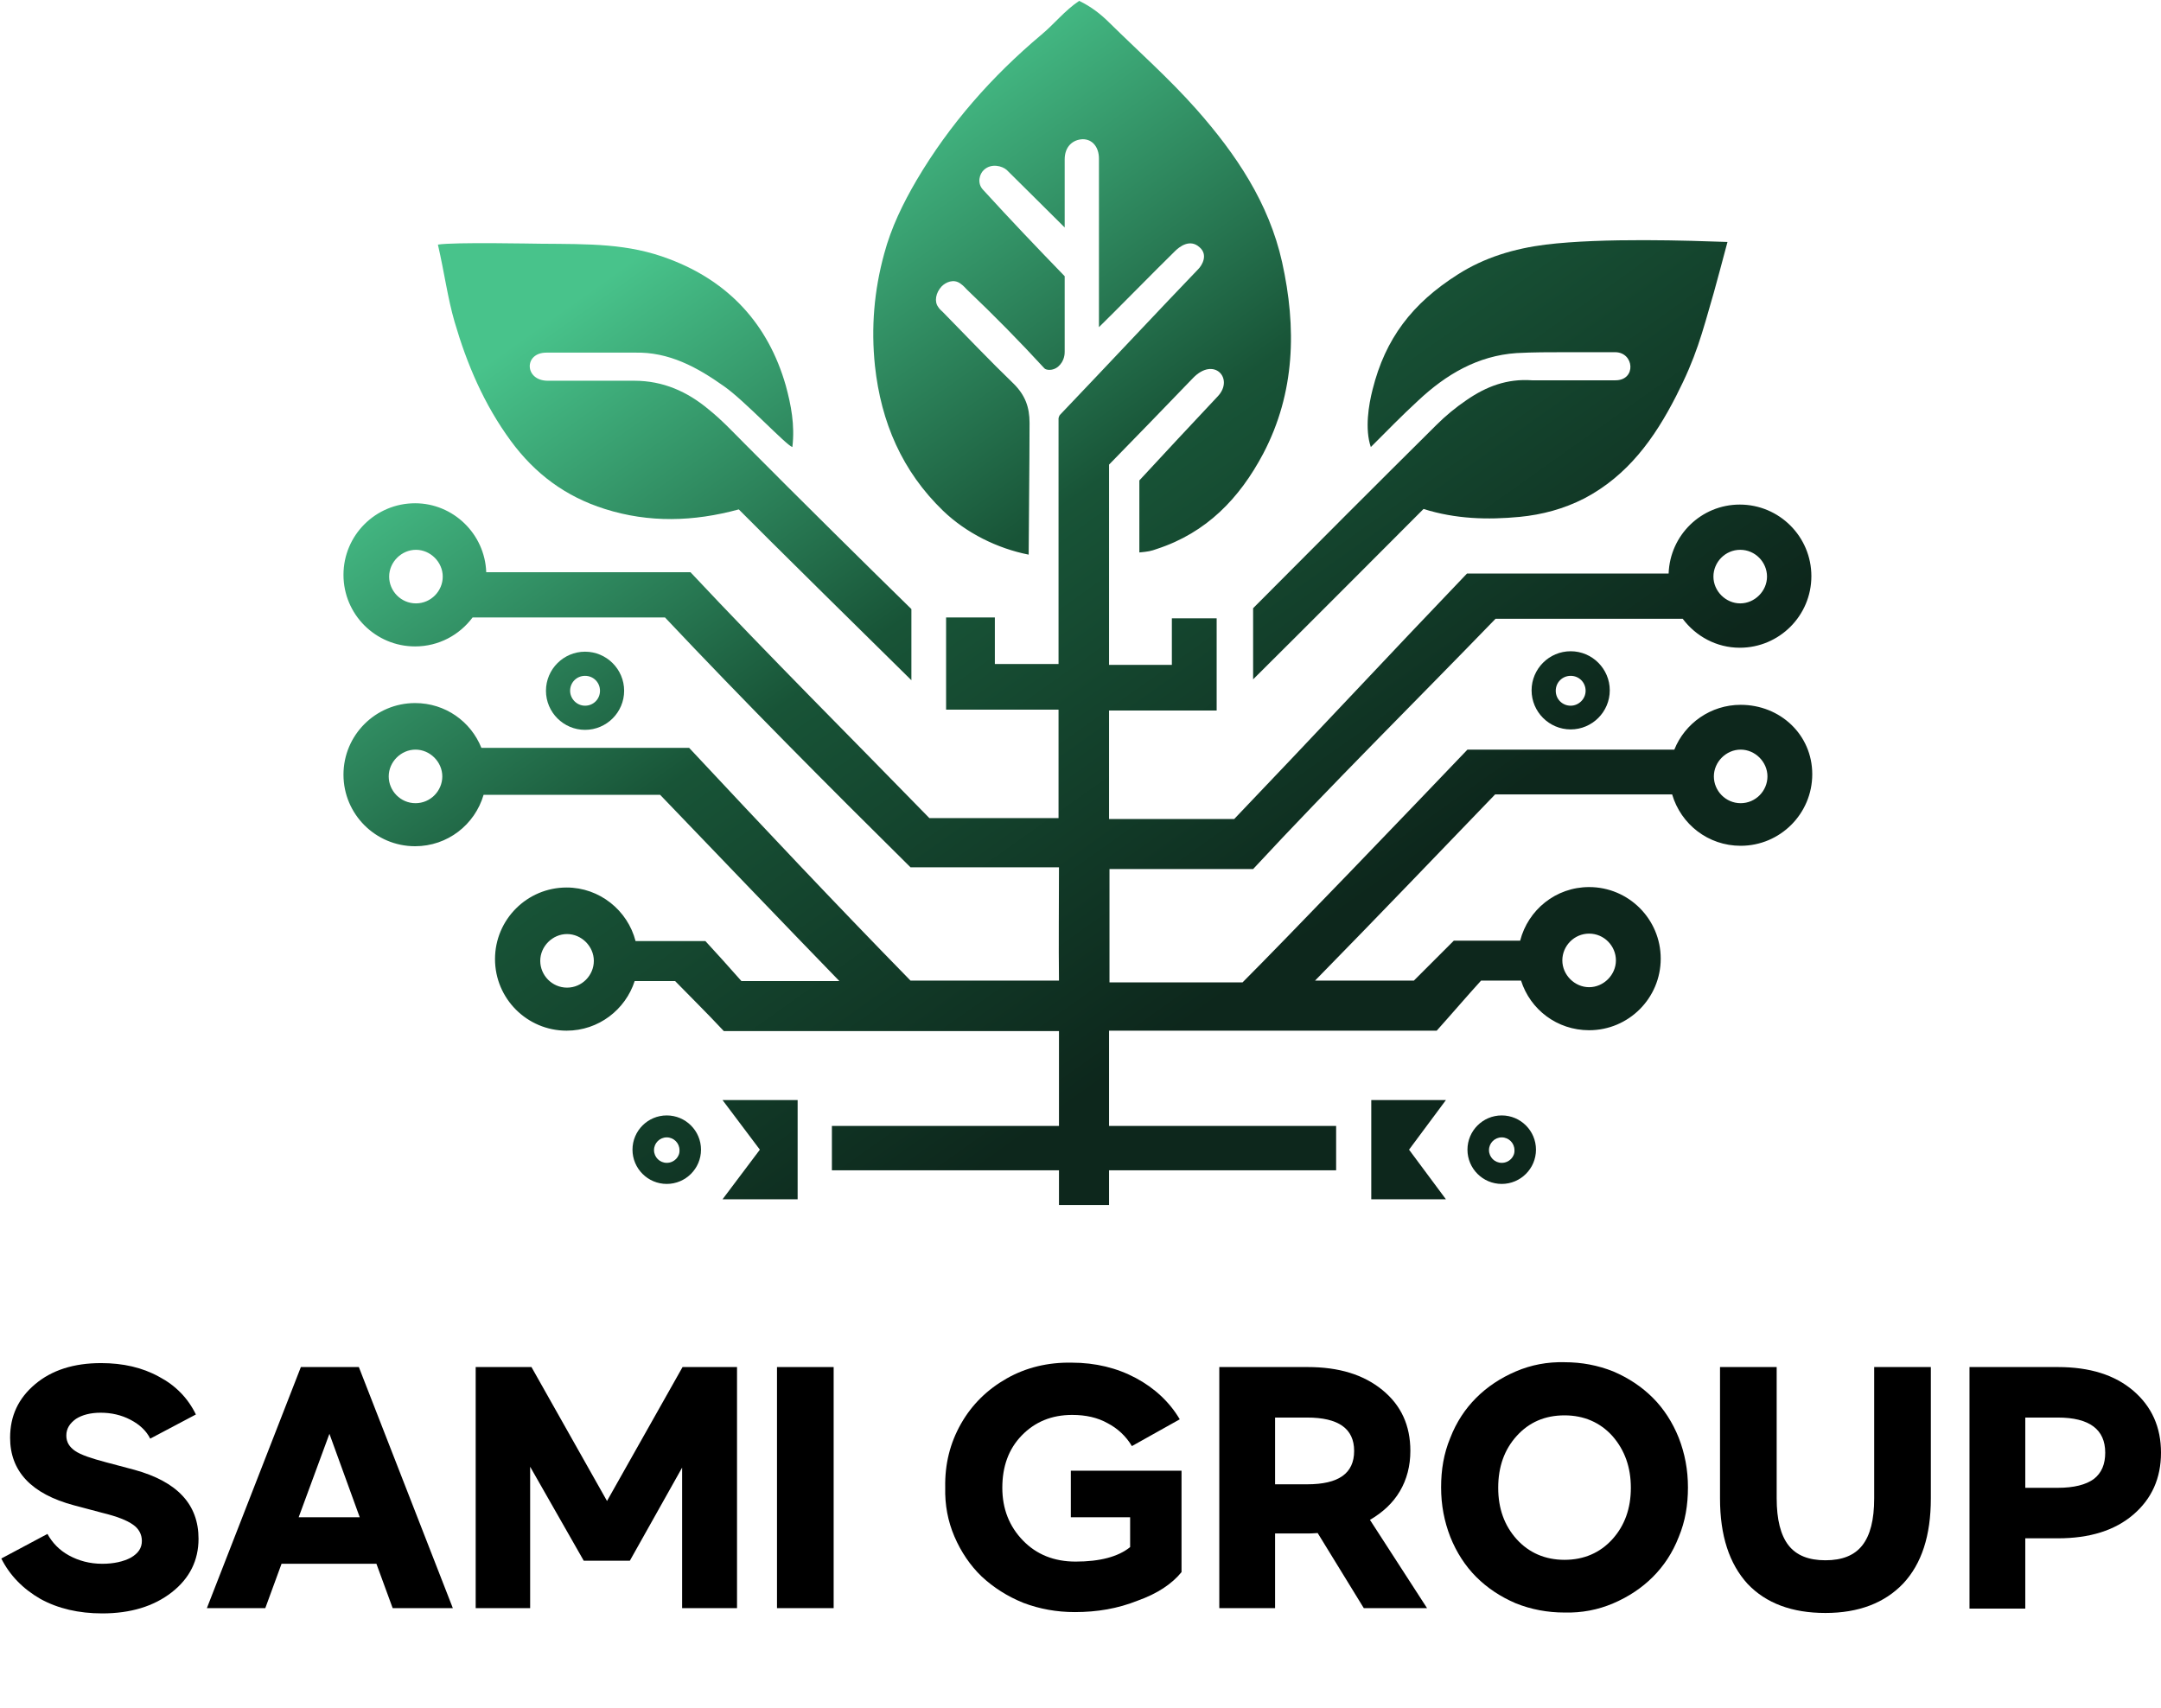 <svg width="1055" height="834" viewBox="0 0 1055 834" fill="none" xmlns="http://www.w3.org/2000/svg">
<path d="M249.383 215.253C261.177 231.333 276.187 242.482 295.271 248.485C316.929 255.345 338.586 254.702 360.673 248.699C370.751 258.99 433.579 320.951 444.944 332.099C444.944 322.023 444.944 309.373 444.944 297.367C426.074 278.929 388.549 241.839 363.675 216.754C357.885 210.966 352.31 204.963 345.877 199.817C335.584 191.241 323.791 185.881 309.638 185.881C295.057 185.881 281.548 185.881 267.395 185.881C256.03 185.881 255.602 172.16 266.752 172.16C281.548 172.16 294.199 172.16 309.853 172.16C326.578 171.731 340.302 179.235 353.597 188.668C363.675 195.743 383.831 217.397 386.833 218.255C388.12 207.535 386.19 197.673 383.617 188.24C375.04 158.224 355.741 137.428 326.793 126.494C306.636 118.775 287.766 119.204 263.964 118.99C261.177 118.99 221.722 118.132 213.788 119.419C217.004 133.354 218.505 145.36 221.936 157.152C227.94 177.734 236.303 197.459 249.383 215.253Z" fill="url(#paint0_linear_3_2)"/>
<path d="M788.677 185.667C774.953 185.667 762.302 185.667 747.935 185.667C735.712 184.809 725.634 188.668 715.985 195.315C710.624 198.959 705.692 203.033 701.189 207.535C675.886 232.62 639.647 268.852 611.771 296.938C611.771 308.945 611.771 319.879 611.771 331.671C641.363 302.298 679.96 263.493 694.97 248.485C710.624 253.416 726.277 253.845 741.931 252.344C752.867 251.272 763.374 248.485 773.452 243.339C794.681 232.191 807.761 213.967 818.268 193.385C828.132 174.09 830.705 163.584 836.709 142.788C837.996 138.285 840.998 126.922 843.357 118.132C825.13 117.489 782.887 115.988 754.582 119.419C739.358 121.348 724.776 125.636 711.696 133.997C689.395 148.148 676.315 165.299 670.096 190.169C668.167 197.673 666.237 209.465 669.239 218.255C677.173 210.322 684.463 202.819 692.397 195.529C705.906 182.88 721.345 173.661 740.43 172.374C748.364 171.946 756.512 171.946 764.446 171.946C774.31 171.946 775.811 171.946 788.462 171.946C797.897 171.946 798.969 185.667 788.677 185.667Z" fill="url(#paint1_linear_3_2)"/>
<path d="M849.79 344.105C835.208 344.105 822.557 353.11 817.411 365.974C784.174 365.974 749.65 365.974 716.413 365.974C690.038 393.631 627.21 459.022 606.625 479.604C584.11 479.604 564.596 479.604 541.652 479.604C541.652 460.951 541.652 442.942 541.652 424.289C565.025 424.289 588.827 424.289 611.771 424.289C650.154 382.911 691.754 341.747 730.137 302.084C762.087 302.084 791.464 302.084 821.485 302.084C827.918 310.66 837.996 316.234 849.361 316.234C868.659 316.234 884.313 300.583 884.313 281.287C884.313 261.992 868.659 246.341 849.361 246.341C830.491 246.341 815.266 261.349 814.623 280.001C814.194 280.001 813.765 280.001 813.336 280.001C781.6 280.001 748.793 280.001 716.199 280.001C677.816 320.093 640.291 360.4 602.551 399.848C582.18 399.848 561.594 399.848 541.438 399.848C541.438 382.697 541.438 364.687 541.438 346.893C559.236 346.893 577.033 346.893 593.974 346.893C593.974 332.528 593.974 310.66 593.974 301.869C587.112 301.869 579.178 301.869 572.102 301.869C572.102 310.016 572.102 317.092 572.102 324.595C562.452 324.595 551.087 324.595 541.438 324.595C541.438 291.364 541.438 258.561 541.438 226.831C557.306 210.537 566.312 201.318 582.394 184.595C592.687 173.875 602.551 184.809 594.617 193.385C580.679 208.178 569.743 219.97 556.234 234.549C556.234 246.77 556.234 257.918 556.234 269.71C560.737 269.281 561.809 269.067 564.811 267.995C589.042 260.062 605.124 243.339 616.703 221.471C632.357 191.67 633 159.939 625.924 127.994C619.491 99.051 603.408 75.253 584.11 53.385C570.815 38.377 555.805 25.084 541.652 11.149C537.364 6.861 532.646 3.216 526.857 0.429C519.78 5.146 514.634 11.792 508.416 16.937C484.185 37.305 463.6 60.674 447.517 87.902C440.87 99.265 435.08 111.057 431.649 123.921C426.717 141.93 425.216 159.939 427.146 178.592C430.148 206.249 440.441 230.047 460.383 249.342C471.748 260.277 486.973 267.78 502.197 270.782C502.197 262.849 502.626 225.544 502.626 206.463C502.626 198.745 500.482 192.956 494.906 187.382C483.113 176.019 471.962 164.227 460.383 152.436C459.525 151.578 458.668 150.935 458.024 149.863C456.094 147.29 456.738 143.002 459.74 139.786C461.67 137.857 465.529 135.927 468.96 138.5C470.461 139.572 471.105 140.429 472.177 141.501C485.043 153.722 497.908 166.8 509.917 179.878C510.774 180.736 513.991 181.165 516.564 179.021C519.78 176.233 519.78 172.589 519.78 171.731C519.78 159.725 519.78 147.504 519.78 134.855C506.271 120.919 493.405 107.412 479.896 92.619C476.894 89.403 478.181 84.901 480.325 82.971C483.97 79.541 489.331 81.042 491.476 82.971C493.191 84.686 511.632 102.91 519.78 111.057C519.78 99.265 519.78 88.546 519.78 77.826C519.78 71.608 523.64 68.178 528.572 67.964C533.504 67.964 536.506 72.037 536.506 77.397C536.506 83.829 536.506 90.475 536.506 97.121C536.506 106.769 536.506 149.22 536.506 159.725C542.296 154.151 565.025 130.996 573.603 122.635C575.747 120.491 580.893 116.417 585.611 120.705C589.899 124.35 586.897 129.495 584.967 131.425C568.456 148.576 539.937 179.021 517.422 202.604C517.207 202.819 516.778 203.891 516.778 204.319C516.778 244.84 516.778 283.646 516.778 324.167C509.059 324.167 489.331 324.167 485.686 324.167C485.686 317.735 485.686 308.087 485.686 301.441C479.039 301.441 467.674 301.441 461.884 301.441C461.884 318.807 461.884 338.96 461.884 346.464C470.676 346.464 507.343 346.464 516.778 346.464C516.778 363.83 516.778 382.482 516.778 399.42C495.121 399.42 474.321 399.42 453.736 399.42C414.924 359.542 375.897 320.736 337.085 279.358C302.991 279.358 248.525 279.358 237.375 279.358C236.732 260.705 221.293 245.698 202.637 245.698C183.338 245.698 167.685 261.349 167.685 280.644C167.685 299.94 183.338 315.591 202.637 315.591C214.216 315.591 224.295 310.017 230.728 301.441C262.249 301.441 293.341 301.441 324.648 301.441C363.031 342.176 404.417 383.769 444.515 423.432C456.309 423.432 505.199 423.432 516.993 423.432C516.993 442.299 516.778 460.522 516.993 478.746C492.977 478.746 468.96 478.746 444.515 478.746C406.775 440.155 373.539 404.779 336.442 365.116C302.347 365.116 268.896 365.116 235.445 365.116C235.231 365.116 235.231 365.116 235.016 365.116C229.87 352.252 217.433 343.248 202.637 343.248C183.338 343.248 167.685 358.899 167.685 378.194C167.685 397.49 183.338 413.141 202.637 413.141C218.505 413.141 231.8 402.636 236.088 388.057C264.393 388.057 293.77 388.057 322.29 388.057C332.368 398.562 392.837 461.594 409.777 478.96C402.487 478.96 369.035 478.96 361.959 478.96C353.811 469.741 351.238 466.954 344.376 459.45C333.011 459.45 322.075 459.45 310.925 459.45C310.71 459.45 310.496 459.45 310.281 459.45C306.422 444.443 292.698 433.294 276.616 433.294C257.317 433.294 241.664 448.945 241.664 468.241C241.664 487.536 257.317 503.187 276.616 503.187C292.269 503.187 305.35 492.896 309.853 478.96C317.572 478.96 322.075 478.96 329.58 478.96C336.228 485.821 344.376 493.754 353.382 503.402C406.99 503.402 461.455 503.402 516.993 503.402C516.993 518.195 516.993 546.495 516.993 549.711C481.183 549.711 441.513 549.711 406.132 549.711C406.132 555.071 406.132 565.576 406.132 571.365C442.8 571.365 481.397 571.365 516.993 571.365C516.993 578.44 516.993 582.514 516.993 588.302C525.356 588.302 532.861 588.302 541.438 588.302C541.438 582.514 541.438 578.654 541.438 571.365C576.176 571.365 617.132 571.365 652.299 571.365C652.299 563.861 652.299 557.215 652.299 549.711C634.287 549.711 559.665 549.711 541.438 549.711C541.438 534.06 541.438 519.267 541.438 503.187C595.046 503.187 648.653 503.187 701.403 503.187C708.908 494.826 716.414 486.035 723.061 478.746C730.352 478.746 734.426 478.746 742.574 478.746C747.077 492.896 760.157 502.973 775.811 502.973C795.11 502.973 810.763 487.322 810.763 468.026C810.763 448.731 795.11 433.08 775.811 433.08C759.514 433.08 746.005 444.228 742.145 459.236C730.995 459.236 719.63 459.236 709.766 459.236C700.331 468.669 697.758 471.242 690.253 478.746C674.814 478.746 659.804 478.746 642.006 478.746C673.742 446.372 701.403 417.429 729.923 387.842C759.943 387.842 787.605 387.842 816.338 387.842C820.627 402.421 833.922 412.927 849.79 412.927C869.088 412.927 884.742 397.276 884.742 377.98C884.742 358.684 869.088 344.105 849.79 344.105ZM849.575 268.424C856.866 268.424 862.655 274.427 862.655 281.502C862.655 288.577 856.651 294.58 849.575 294.58C842.499 294.58 836.495 288.577 836.495 281.502C836.495 274.427 842.284 268.424 849.575 268.424ZM203.066 294.58C195.775 294.58 189.986 288.577 189.986 281.502C189.986 274.427 195.99 268.424 203.066 268.424C210.142 268.424 216.146 274.427 216.146 281.502C216.146 288.577 210.357 294.58 203.066 294.58ZM202.852 392.13C195.561 392.13 189.771 386.127 189.771 379.052C189.771 371.977 195.775 365.974 202.852 365.974C209.928 365.974 215.932 371.977 215.932 379.052C215.932 386.127 210.142 392.13 202.852 392.13ZM276.83 482.176C269.54 482.176 263.75 476.173 263.75 469.098C263.75 462.023 269.754 456.02 276.83 456.02C283.906 456.02 289.911 462.023 289.911 469.098C289.911 476.173 284.121 482.176 276.83 482.176ZM775.811 455.806C783.102 455.806 788.891 461.809 788.891 468.884C788.891 475.959 782.887 481.962 775.811 481.962C768.735 481.962 762.731 475.959 762.731 468.884C762.731 461.809 768.52 455.806 775.811 455.806ZM849.79 392.13C842.499 392.13 836.709 386.127 836.709 379.052C836.709 371.977 842.713 365.974 849.79 365.974C856.866 365.974 862.87 371.977 862.87 379.052C862.87 386.127 857.08 392.13 849.79 392.13Z" fill="url(#paint2_linear_3_2)"/>
<path d="M304.706 337.245C304.706 326.739 296.129 318.164 285.622 318.164C275.115 318.164 266.537 326.739 266.537 337.245C266.537 347.75 275.115 356.326 285.622 356.326C296.129 356.326 304.706 347.75 304.706 337.245ZM278.331 337.245C278.331 333.171 281.548 329.955 285.622 329.955C289.696 329.955 292.913 333.171 292.913 337.245C292.913 341.318 289.696 344.534 285.622 344.534C281.548 344.534 278.331 341.104 278.331 337.245Z" fill="url(#paint3_linear_3_2)"/>
<path d="M766.805 317.949C756.298 317.949 747.721 326.525 747.721 337.03C747.721 347.536 756.298 356.112 766.805 356.112C777.312 356.112 785.889 347.536 785.889 337.03C785.889 326.525 777.312 317.949 766.805 317.949ZM766.805 344.534C762.731 344.534 759.514 341.318 759.514 337.245C759.514 333.171 762.731 329.955 766.805 329.955C770.879 329.955 774.095 333.171 774.095 337.245C774.095 341.318 770.665 344.534 766.805 344.534Z" fill="url(#paint4_linear_3_2)"/>
<path d="M733.139 544.566C723.919 544.566 716.414 552.069 716.414 561.288C716.414 570.507 723.919 578.011 733.139 578.011C742.36 578.011 749.865 570.507 749.865 561.288C749.865 552.069 742.36 544.566 733.139 544.566ZM733.139 567.72C729.708 567.72 726.921 564.933 726.921 561.503C726.921 558.073 729.708 555.285 733.139 555.285C736.57 555.285 739.358 558.073 739.358 561.503C739.572 564.719 736.785 567.72 733.139 567.72Z" fill="url(#paint5_linear_3_2)"/>
<path d="M325.506 544.566C316.285 544.566 308.78 552.069 308.78 561.288C308.78 570.507 316.285 578.011 325.506 578.011C334.727 578.011 342.232 570.507 342.232 561.288C342.232 552.069 334.727 544.566 325.506 544.566ZM325.506 567.72C322.075 567.72 319.287 564.933 319.287 561.503C319.287 558.073 322.075 555.285 325.506 555.285C328.937 555.285 331.725 558.073 331.725 561.503C331.939 564.719 329.151 567.72 325.506 567.72Z" fill="url(#paint6_linear_3_2)"/>
<path d="M370.965 561.288L352.739 585.515H389.406V537.062H352.739L370.965 561.288Z" fill="url(#paint7_linear_3_2)"/>
<path d="M669.453 537.062V585.515H705.906L687.894 561.288L705.906 537.062H669.453Z" fill="url(#paint8_linear_3_2)"/>
<path d="M0.643 760.891L23.159 748.885C25.517 753.173 28.948 756.818 33.666 759.39C38.383 761.963 43.744 763.464 49.962 763.464C55.538 763.464 60.255 762.392 63.9 760.462C67.546 758.318 69.261 755.746 69.261 752.315C69.261 749.099 67.76 746.312 64.973 744.383C61.971 742.239 57.039 740.309 49.962 738.594L36.239 734.949C15.225 729.375 4.932 718.226 4.932 701.932C4.932 691.212 9.006 682.637 17.154 675.776C25.303 668.915 36.024 665.485 49.319 665.485C60.041 665.485 69.476 667.629 77.624 672.131C85.772 676.419 91.776 682.636 95.636 690.569L73.335 702.361C71.406 698.502 68.189 695.5 63.686 693.142C59.183 690.784 54.251 689.712 49.105 689.712C44.173 689.712 40.099 690.783 37.097 692.713C34.094 694.857 32.379 697.43 32.379 700.86C32.379 704.076 33.88 706.434 36.668 708.364C39.455 710.294 44.602 712.009 51.892 713.938L65.616 717.583C86.63 723.372 96.923 734.52 96.923 751.243C96.923 761.749 92.634 770.539 83.843 777.399C75.051 784.26 63.686 787.691 49.962 787.691C38.383 787.691 28.305 785.332 19.728 780.615C11.15 775.684 4.718 769.038 0.643 760.891Z" fill="black"/>
<path d="M191.701 785.118L183.767 763.464H137.45L129.516 785.118H100.997L146.885 667.414H175.19L221.078 785.118H191.701ZM145.813 740.738H175.619L160.823 700.003L145.813 740.738Z" fill="black"/>
<path d="M232.443 667.414H259.461L296.344 732.805L333.226 667.414H359.815V785.118H333.011V716.511L307.494 761.963H284.979L258.818 716.082V785.118H232.229V667.414H232.443Z" fill="black"/>
<path d="M379.328 667.414H406.99V785.118H379.328V667.414Z" fill="black"/>
<path d="M461.455 726.159C461.241 714.796 463.814 704.505 469.175 695.071C474.536 685.638 482.041 678.349 491.476 672.989C500.911 667.629 511.632 665.056 523.211 665.27C534.791 665.27 545.298 667.843 554.518 672.774C563.739 677.705 571.03 684.566 575.961 692.927L552.588 706.006C549.801 701.289 545.727 697.43 540.795 694.857C535.863 692.07 530.073 690.784 523.426 690.784C513.348 690.784 505.199 694.214 498.766 700.86C492.333 707.506 489.331 716.082 489.331 726.373C489.331 736.664 492.762 745.24 499.41 752.101C506.057 758.961 514.634 762.392 525.141 762.392C536.935 762.392 545.941 760.033 551.731 755.317V740.738H522.783V718.012H576.819V767.537C572.102 773.326 565.025 778.043 555.376 781.473C545.727 785.332 535.648 787.047 524.712 787.047C515.921 787.047 507.558 785.546 499.624 782.545C491.69 779.329 485.043 775.041 479.253 769.681C473.678 764.321 469.175 757.675 465.958 750.171C462.742 742.667 461.241 734.735 461.455 726.159Z" fill="black"/>
<path d="M696.686 785.118H665.808L643.293 748.456C642.649 748.456 640.934 748.67 638.146 748.67H622.493V785.118H595.26V667.414H638.361C653.585 667.414 665.593 671.059 674.814 678.563C684.035 686.067 688.538 695.929 688.538 708.364C688.538 715.654 686.822 722.3 683.391 728.088C679.96 733.877 675.028 738.379 668.81 742.024L696.686 785.118ZM622.493 691.856V724.658H638.146C653.585 724.658 661.09 719.298 661.09 708.364C661.09 697.43 653.371 692.07 638.146 692.07H622.493V691.856Z" fill="black"/>
<path d="M703.548 726.159C703.548 717.583 704.834 709.65 708.051 701.932C711.053 694.214 715.341 687.782 720.702 682.422C726.063 677.062 732.496 672.774 740.001 669.558C747.506 666.342 755.44 664.842 763.803 665.056C772.166 665.056 780.1 666.557 787.605 669.558C795.11 672.774 801.543 677.062 806.903 682.422C812.264 687.782 816.553 694.428 819.555 701.932C822.557 709.65 824.058 717.583 824.058 726.159C824.058 734.735 822.771 742.667 819.555 750.386C816.553 758.104 812.264 764.536 806.903 769.896C801.543 775.255 795.11 779.543 787.605 782.759C780.1 785.975 772.166 787.476 763.803 787.262C755.44 787.262 747.506 785.761 740.001 782.759C732.496 779.543 726.063 775.255 720.702 769.896C715.341 764.536 711.053 757.889 708.051 750.386C705.049 742.667 703.548 734.735 703.548 726.159ZM787.176 751.458C793.18 744.811 796.182 736.45 796.182 726.373C796.182 716.297 793.18 707.935 787.176 701.074C781.172 694.428 773.238 690.998 763.803 690.998C754.153 690.998 746.434 694.428 740.43 701.074C734.426 707.721 731.424 716.082 731.424 726.373C731.424 736.45 734.426 744.811 740.43 751.458C746.434 758.104 754.368 761.534 763.803 761.534C773.238 761.534 781.172 758.104 787.176 751.458Z" fill="black"/>
<path d="M839.711 731.519V667.414H867.373V731.519C867.373 741.81 869.303 749.528 873.163 754.459C877.022 759.39 883.026 761.749 891.175 761.749C899.323 761.749 905.327 759.39 909.187 754.459C913.047 749.528 914.977 742.024 914.977 731.519V667.414H942.638V731.519C942.638 749.742 938.135 763.464 929.129 773.112C920.123 782.545 907.472 787.476 891.175 787.476C874.878 787.476 862.227 782.759 853.221 773.326C844.215 763.464 839.711 749.742 839.711 731.519Z" fill="black"/>
<path d="M961.508 667.414H1004.61C1020.26 667.414 1032.48 671.274 1041.49 678.992C1050.5 686.71 1055 696.787 1055 709.222C1055 721.657 1050.5 731.733 1041.49 739.451C1032.48 747.17 1020.26 751.029 1004.61 751.029H988.741V785.332H961.508V667.414ZM1027.77 709.222C1027.77 697.859 1020.05 692.07 1004.61 692.07H988.741V726.373H1004.61C1012.54 726.373 1018.33 724.872 1022.19 722.085C1026.05 719.084 1027.77 714.796 1027.77 709.222Z" fill="black"/>
<defs>
<linearGradient id="paint0_linear_3_2" x1="244.205" y1="94.94" x2="652.163" y2="669.196" gradientUnits="userSpaceOnUse">
<stop offset="0.09" stop-color="#48C38B"/>
<stop offset="0.402" stop-color="#185437"/>
<stop offset="0.744" stop-color="#0D271C"/>
</linearGradient>
<linearGradient id="paint1_linear_3_2" x1="504.002" y1="-89.622" x2="911.959" y2="484.634" gradientUnits="userSpaceOnUse">
<stop offset="0.09" stop-color="#48C38B"/>
<stop offset="0.402" stop-color="#185437"/>
<stop offset="0.744" stop-color="#0D271C"/>
</linearGradient>
<linearGradient id="paint2_linear_3_2" x1="320.514" y1="40.73" x2="728.472" y2="614.986" gradientUnits="userSpaceOnUse">
<stop offset="0.09" stop-color="#48C38B"/>
<stop offset="0.402" stop-color="#185437"/>
<stop offset="0.744" stop-color="#0D271C"/>
</linearGradient>
<linearGradient id="paint3_linear_3_2" x1="157.269" y1="156.7" x2="565.227" y2="730.957" gradientUnits="userSpaceOnUse">
<stop offset="0.09" stop-color="#48C38B"/>
<stop offset="0.402" stop-color="#185437"/>
<stop offset="0.744" stop-color="#0D271C"/>
</linearGradient>
<linearGradient id="paint4_linear_3_2" x1="477.052" y1="-70.477" x2="885.01" y2="503.779" gradientUnits="userSpaceOnUse">
<stop offset="0.09" stop-color="#48C38B"/>
<stop offset="0.402" stop-color="#185437"/>
<stop offset="0.744" stop-color="#0D271C"/>
</linearGradient>
<linearGradient id="paint5_linear_3_2" x1="350.161" y1="22.338" x2="758.119" y2="596.595" gradientUnits="userSpaceOnUse">
<stop offset="0.09" stop-color="#48C38B"/>
<stop offset="0.402" stop-color="#185437"/>
<stop offset="0.744" stop-color="#0D271C"/>
</linearGradient>
<linearGradient id="paint6_linear_3_2" x1="77.056" y1="211.606" x2="485.014" y2="785.862" gradientUnits="userSpaceOnUse">
<stop offset="0.09" stop-color="#48C38B"/>
<stop offset="0.402" stop-color="#185437"/>
<stop offset="0.744" stop-color="#0D271C"/>
</linearGradient>
<linearGradient id="paint7_linear_3_2" x1="107.299" y1="190.127" x2="515.256" y2="764.383" gradientUnits="userSpaceOnUse">
<stop offset="0.09" stop-color="#48C38B"/>
<stop offset="0.402" stop-color="#185437"/>
<stop offset="0.744" stop-color="#0D271C"/>
</linearGradient>
<linearGradient id="paint8_linear_3_2" x1="319.497" y1="43.223" x2="727.454" y2="617.479" gradientUnits="userSpaceOnUse">
<stop offset="0.09" stop-color="#48C38B"/>
<stop offset="0.402" stop-color="#185437"/>
<stop offset="0.744" stop-color="#0D271C"/>
</linearGradient>
</defs>
</svg>
